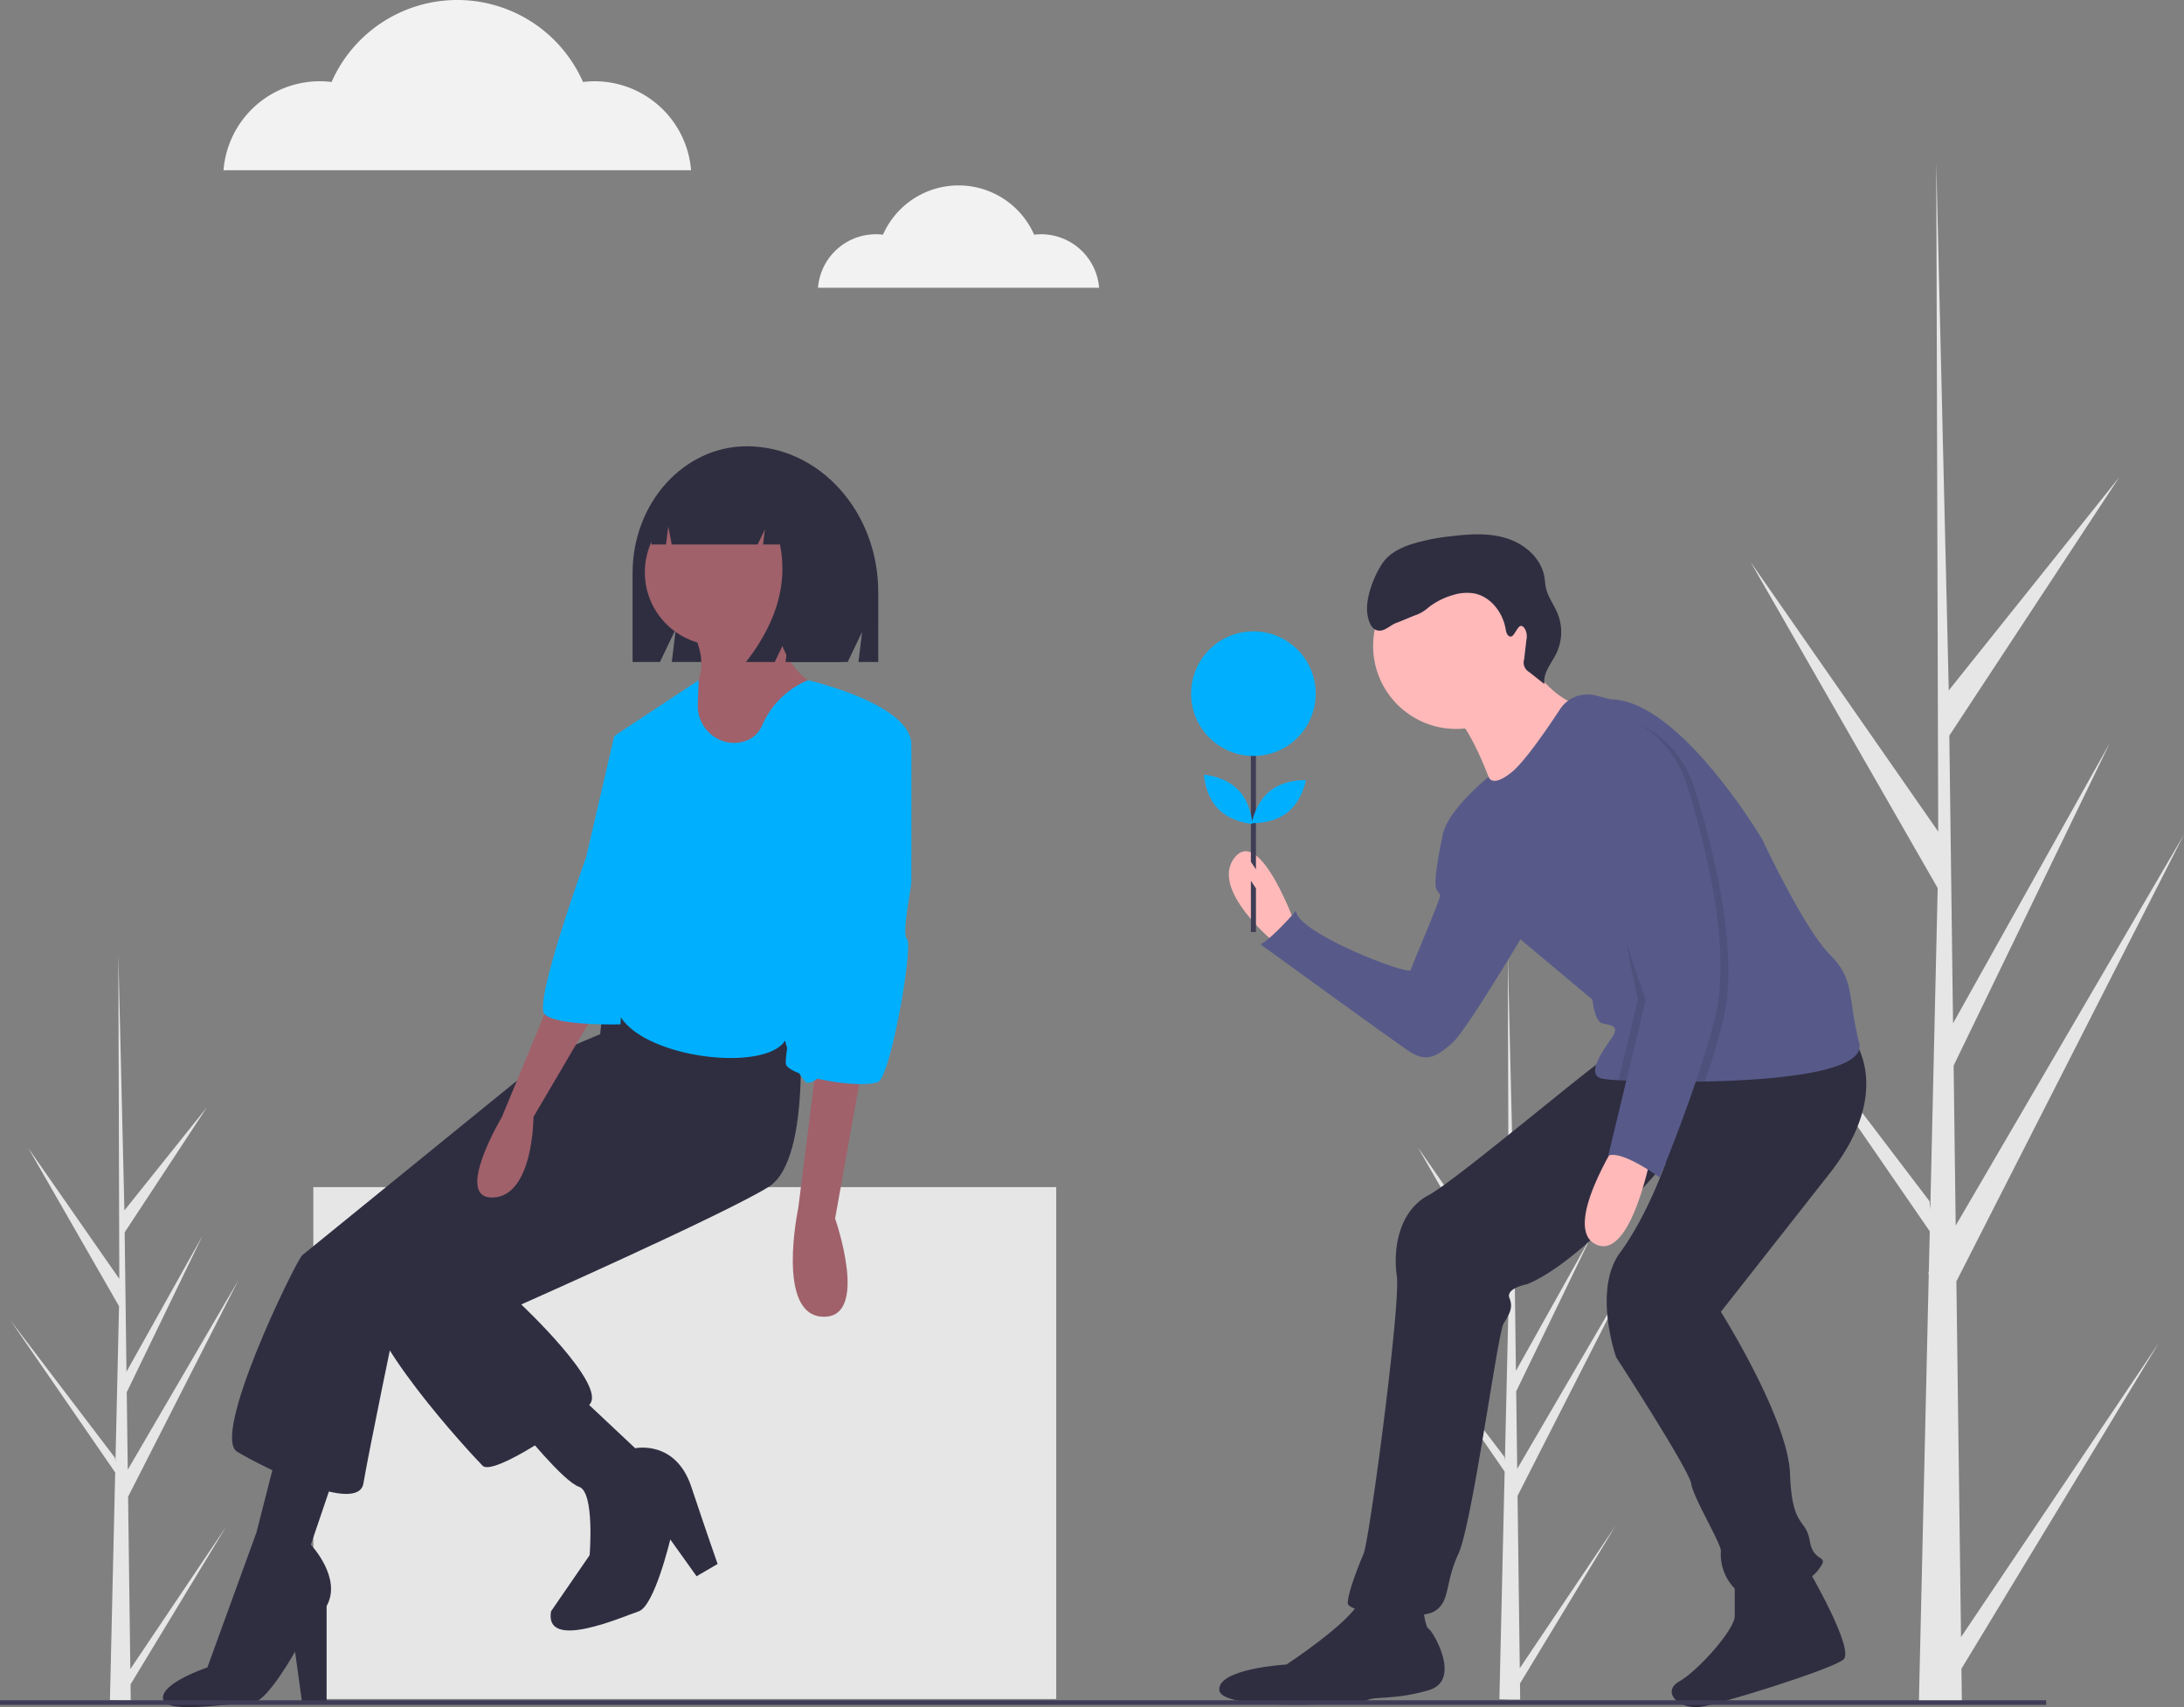 <svg xmlns="http://www.w3.org/2000/svg" data-name="Layer 1" width="947.823" height="740.893" viewBox="0 0 947.823 740.893" xmlns:xlink="http://www.w3.org/1999/xlink"><rect x="0" y="0" width="947.823" height="740.893" fill="#808080" stroke="none"/><path d="M977.143,790.03l85.887-127.722-85.711,141.463.179,14.372q-9.405.072-18.627-.313l4.26-184.742-.117-1.425.157-.275.408-17.457-94.056-136.558,93.945,123.493.333,3.69,3.217-139.58L885.779,323.394,967.25,440.454l-.85-289.173.002-.962.028.947,5.393,227.907,74.04-92.576L972.064,398.806l1.616,124.851,68.132-121.85L973.93,542.012l.9,69.423,99.082-169.735L975.131,635.654Z" transform="translate(-126.088 -79.554)" fill="#e6e6e6"/><path d="M785.652,803.529l41.609-61.876-41.523,68.533.087,6.963q-4.556.035-9.024-.152l2.064-89.5-.057-.69.076-.133.198-8.457L733.514,652.058l45.513,59.827.162,1.788,1.559-67.621-39.357-68.59,39.469,56.711-.412-140.092.001-.466.013.459,2.613,110.412,35.869-44.849-35.752,54.361.783,60.485,33.007-59.031-32.886,67.923.436,33.633,48.001-82.23L784.677,728.74Z" transform="translate(-126.088 -79.554)" fill="#e6e6e6"/><path d="M182.652,803.907,224.26,742.031l-41.523,68.533.087,6.963q-4.556.035-9.024-.152l2.064-89.5-.057-.69.076-.133.198-8.457L130.514,652.437l45.513,59.827.162,1.788,1.559-67.621-39.357-68.59,39.469,56.711-.412-140.092.001-.466.013.459,2.613,110.412,35.869-44.849-35.752,54.361.783,60.485,33.007-59.031-32.886,67.923.436,33.633,48.001-82.23L181.677,729.118Z" transform="translate(-126.088 -79.554)" fill="#e6e6e6"/><path d="M688.557,481.658s-15.435-43.734-26.583-30.013,17.151,36.874,17.151,36.874Z" transform="translate(-126.088 -79.554)" fill="#ffb9b9"/><path d="M761.447,438.781l-9.286,3.441s-4.435,19.712-2.72,23.142,2.573.858,0,7.718-10.29,24.868-11.148,27.441-49.737-16.293-49.737-25.726c0,0-10.29,12.005-15.435,14.578,0,0,56.597,41.161,64.314,46.306s12.005,2.573,18.866-3.43,36.016-55.739,36.016-55.739Z" transform="translate(-126.088 -79.554)" fill="#575a89"/><path d="M743.579,776.203s.858,9.433,2.573,10.29,14.578,22.296,0,26.583-23.153,2.573-26.583,4.288-63.457,5.145-64.314-4.288,29.156-11.148,29.156-11.148,27.441-18.008,31.728-27.441S743.579,776.203,743.579,776.203Z" transform="translate(-126.088 -79.554)" fill="#2f2e41"/><path d="M910.657,760.354S931.237,795.512,926.092,799.8s-55.253,19.913-62.599,20.581c-9.433.858-16.293-6.86-8.575-11.148s24.011-22.296,24.011-28.298V765.499Z" transform="translate(-126.088 -79.554)" fill="#2f2e41"/><path d="M930.38,530.537s18.008,22.296-10.29,58.312l-47.164,60.027s29.156,46.306,30.013,70.317,6.86,18.866,8.575,29.156,9.433,5.145,3.43,12.863-28.298,14.578-35.159,8.575a21.259,21.259,0,0,1-6.86-17.151c0-3.43-12.005-23.153-12.863-29.156s-32.586-54.882-32.586-54.882-10.29-29.156,1.715-45.449,19.939-39.401,19.939-39.401-35.374,42.831-60.242,53.121c0,0-9.433,1.715-7.718,6.003s0,6.86-2.573,11.148-13.581,87.024-19.583,99.887-3.43,20.581-10.29,24.868-37.731.858-37.731-3.43,4.288-15.435,6.86-21.438,16.153-108.462,14.438-120.468.858-28.298,13.72-35.159,78.035-62.599,81.465-62.599S930.38,530.537,930.38,530.537Z" transform="translate(-126.088 -79.554)" fill="#2f2e41"/><circle cx="631.929" cy="280.335" r="36.016" fill="#ffb9b9"/><path d="M787.173,363.319s11.148,19.723,24.868,22.296S776.025,427.633,776.025,427.633s-12.005-37.731-22.296-39.446S787.173,363.319,787.173,363.319Z" transform="translate(-126.088 -79.554)" fill="#ffb9b9"/><path d="M752.014,443.926c0,11.148,33.444,42.876,33.444,42.876L817.186,513.386s.858,9.433,4.288,10.29,7.718.858,4.288,6.003-12.005,16.293-4.288,18.008a63.037,63.037,0,0,0,7.023.669c2.058.12,4.476.232,7.195.334,6.346.223,14.286.369,22.887.309q3.666-.013,7.46-.086c32.423-.643,69.983-4.373,66.913-16.662-5.145-20.581-1.715-27.441-12.863-38.589s-29.156-49.737-29.156-49.737S854.917,383.042,824.904,383.042l-6.234-1.638a14.276,14.276,0,0,0-15.581,5.986c-6.02,9.167-15.513,22.939-21.061,27.381-8.575,6.86-9.913,1.938-9.913,1.938S752.014,432.779,752.014,443.926Z" transform="translate(-126.088 -79.554)" fill="#575a89"/><path d="M828.334,574.27s-24.868,38.589-9.433,45.449,24.011-40.304,24.011-40.304Z" transform="translate(-126.088 -79.554)" fill="#ffb9b9"/><path d="M781.562,355.821c-1.382-.174-1.819-1.919-2.052-3.292-1.246-7.356-6.728-14.332-14.094-15.519a19.956,19.956,0,0,0-8.397.677,31.861,31.861,0,0,0-10.774,5.303,17.772,17.772,0,0,1-5.384,3.381c-1.351.397-7.09,2.948-8.43,3.38-2.948.949-5.387,4.034-8.423,3.424-2.905-.584-4.008-4.092-4.474-7.017-1.064-6.665,2.752-16.611,6.545-22.194,2.879-4.237,7.75-6.675,12.62-8.261a90.675,90.675,0,0,1,17.502-3.478c8.011-.946,16.308-1.448,23.986,1.028s14.668,8.534,16.101,16.472c.299,1.654.354,3.347.72,4.987.893,4.001,3.54,7.364,5.084,11.161a21.492,21.492,0,0,1-.656,17.423c-2.138,4.3-5.857,8.432-5.054,13.167l-6.617-5.218a4.806,4.806,0,0,1-2.209-5.625l.962-8.286a7.29,7.29,0,0,0-.429-4.48C785.146,347.716,783.867,356.112,781.562,355.821Z" transform="translate(-126.088 -79.554)" fill="#2f2e41"/><path d="M843.77,515.101l-8.078,33.589c8.147.292,18.925.446,30.348.223,2.881-8.644,5.634-17.656,7.744-26.095,7.718-30.871-5.145-78.035-12.005-100.331s-24.011-28.298-24.011-28.298a78.203,78.203,0,0,0-19.723,10.29C806.896,412.198,843.77,515.101,843.77,515.101Z" transform="translate(-126.088 -79.554)" opacity="0.1" style="isolation:isolate"/><path d="M836.909,513.386,828.497,548.356c2.058.12,4.476.232,7.195.334,6.346.223,14.286.369,22.887.309,3.096-9.184,6.089-18.874,8.344-27.895,7.718-30.871-5.145-78.035-12.005-100.331s-21.867,2.144-21.867,2.144,6.003-14.578-5.145-6.86S836.909,513.386,836.909,513.386Z" transform="translate(-126.088 -79.554)" opacity="0.1" style="isolation:isolate"/><path d="M834.337,392.475s17.151,6.003,24.011,28.298,19.723,69.46,12.005,100.331-24.011,69.46-24.011,69.46-16.293-12.005-22.296-9.433l16.293-67.745s-36.874-102.903-25.726-110.621A78.203,78.203,0,0,1,834.337,392.475Z" transform="translate(-126.088 -79.554)" fill="#575a89"/><path d="M668.952,461.796v22.248h2.199V465.095" transform="translate(-126.088 -79.554)" fill="#3f3d56"/><path d="M671.151,456.845v-55.252h-2.199v51.961" transform="translate(-126.088 -79.554)" fill="#3f3d56"/><circle cx="543.963" cy="301.039" r="27.037" fill="#00b0ff"/><rect x="135.978" y="515.193" width="322.41" height="222.155" fill="#e6e6e6"/><path d="M450.191,273.235h-0c-27.379,0-49.573,24.631-49.573,55.016v38.604h11.873l6.874-14.303-1.718,14.303h76.313l6.249-13.003-1.562,13.003h8.592V336.544C507.237,301.579,481.697,273.235,450.191,273.235Z" transform="translate(-126.088 -79.554)" fill="#2f2e41"/><path d="M393.389,525.45l-30.438,12.936L257.18,624.373c-3.889,4.779-39.569,78.377-28.155,85.225s52.505,27.394,54.788,13.697,14.458-72.289,14.458-72.289l101.966-91.313Z" transform="translate(-126.088 -79.554)" fill="#2f2e41"/><path d="M273.921,711.881l-12.936,38.047s13.697,14.458,6.848,26.633v41.852H257.18l-3.044-22.067s-12.134,21.789-18.263,22.067c-12.848.584-38.29,5.154-39.051-1.694s19.266-13.525,19.266-13.525l21.306-58.593,9.131-35.764Z" transform="translate(-126.088 -79.554)" fill="#2f2e41"/><path d="M472.527,515.558s6.848,66.963-12.936,79.138S352.298,645.679,352.298,645.679s37.286,35.003,29.677,43.374-41.852,31.199-46.417,26.633-55.549-59.353-49.461-76.855,90.552-74.572,90.552-74.572l9.892-35.764,3.044-28.916,31.96-20.545Z" transform="translate(-126.088 -79.554)" fill="#2f2e41"/><circle cx="311.576" cy="248.375" r="31.722" fill="#a0616a"/><path d="M462.254,340.922s-1.522,28.916,22.067,38.047-58.593,68.485-58.593,68.485V381.252s10.653-11.414,0-28.916Z" transform="translate(-126.088 -79.554)" fill="#a0616a"/><path d="M512.857,476.75l-6.088,29.677L488.507,608.393s15.219,43.374-5.327,42.613-10.653-47.178-10.653-47.178L483.18,519.363V486.642Z" transform="translate(-126.088 -79.554)" fill="#a0616a"/><path d="M381.975,462.292l-6.848,26.633-31.199,75.333s-21.306,35.764-3.805,35.003,17.502-35.003,17.502-35.003l35.764-60.875V469.14Z" transform="translate(-126.088 -79.554)" fill="#a0616a"/><path d="M376.648,684.487l25.111,23.589s17.502-3.805,24.35,16.741S437.524,758.298,437.524,758.298l-9.131,5.327-11.414-15.98s-6.848,28.916-13.697,31.199-41.091,17.502-38.047,0l16.741-24.35s2.283-27.394-4.566-29.677S352.298,699.706,352.298,699.706Z" transform="translate(-126.088 -79.554)" fill="#2f2e41"/><path d="M428.904,385.25c-.4,10.705,9.721,19.119,19.997,16.091a12.007,12.007,0,0,0,8.027-7.153,37.357,37.357,0,0,1,19.749-19.42s45.692,10.289,44.931,28.551-28.916,46.417-28.916,46.417,3.805,101.205-16.741,99.683a44.069,44.069,0,0,1-9.131-18.263c-10.311,16.293-81.118,5.011-73.05-22.067,0,0-6.088,10.653-6.848,6.087s6.088-116.424,6.088-116.424l36.287-23.986Z" transform="translate(-126.088 -79.554)" fill="#00b0ff"/><path d="M515.746,395.968l.51.286a10.498,10.498,0,0,1,5.361,9.157l-.008,56.472c.012,3.107-4.308,23.14-1.932,25.142,2.931,2.493-7.06,60.282-12.67,62.152-9.131,3.044-39.113-2.648-39.874-7.975s10.341-61.788,12.623-61.788c1.787,0,12.435-54.566,20.991-77.896A10.5,10.5,0,0,1,515.746,395.968Z" transform="translate(-126.088 -79.554)" fill="#00b0ff"/><path d="M403.281,396.09l-10.653,3.044-12.175,52.505s-22.698,62.59-18.132,67.917,33.038,4.557,33.038,4.557Z" transform="translate(-126.088 -79.554)" fill="#00b0ff"/><path d="M464.284,288.39a25.999,25.999,0,0,0-20.514-10.468H442.797c-18.765,0-33.978,16.981-33.978,37.927v0h6.288l1.015-7.729,1.489,7.729H454.904l3.124-6.539-.781,6.539h7.337q5.135,25.503-14.757,51.005h12.498l6.249-13.078L467.011,366.854h23.823l4.687-30.08C495.521,314.247,482.432,295.144,464.284,288.39Z" transform="translate(-126.088 -79.554)" fill="#2f2e41"/><rect y="737.893" width="888" height="2" fill="#3f3d56"/><path d="M684.815,432.148c-6.492,5.146-15.482,4.615-15.482,4.615s1.536-8.874,8.028-14.02,15.482-4.615,15.482-4.615S691.308,427.002,684.815,432.148Z" transform="translate(-126.088 -79.554)" fill="#00b0ff"/><path d="M663.364,422.237c5.812,5.904,6.247,14.899,6.247,14.899s-8.987-.577-14.799-6.48-6.247-14.899-6.247-14.899S657.552,416.333,663.364,422.237Z" transform="translate(-126.088 -79.554)" fill="#00b0ff"/><path d="M384.163,114.821a42.35,42.35,0,0,0-5.061.314,59.617,59.617,0,0,0-109.115,0,41.904,41.904,0,0,0-46.899,38.311H426.002A41.979,41.979,0,0,0,384.163,114.821Z" transform="translate(-126.088 -79.554)" fill="#f2f2f2"/><path d="M577.933,181.223a25.462,25.462,0,0,0-3.043.189,35.845,35.845,0,0,0-65.604,0,25.194,25.194,0,0,0-28.198,23.034h122A25.239,25.239,0,0,0,577.933,181.223Z" transform="translate(-126.088 -79.554)" fill="#f2f2f2"/></svg>